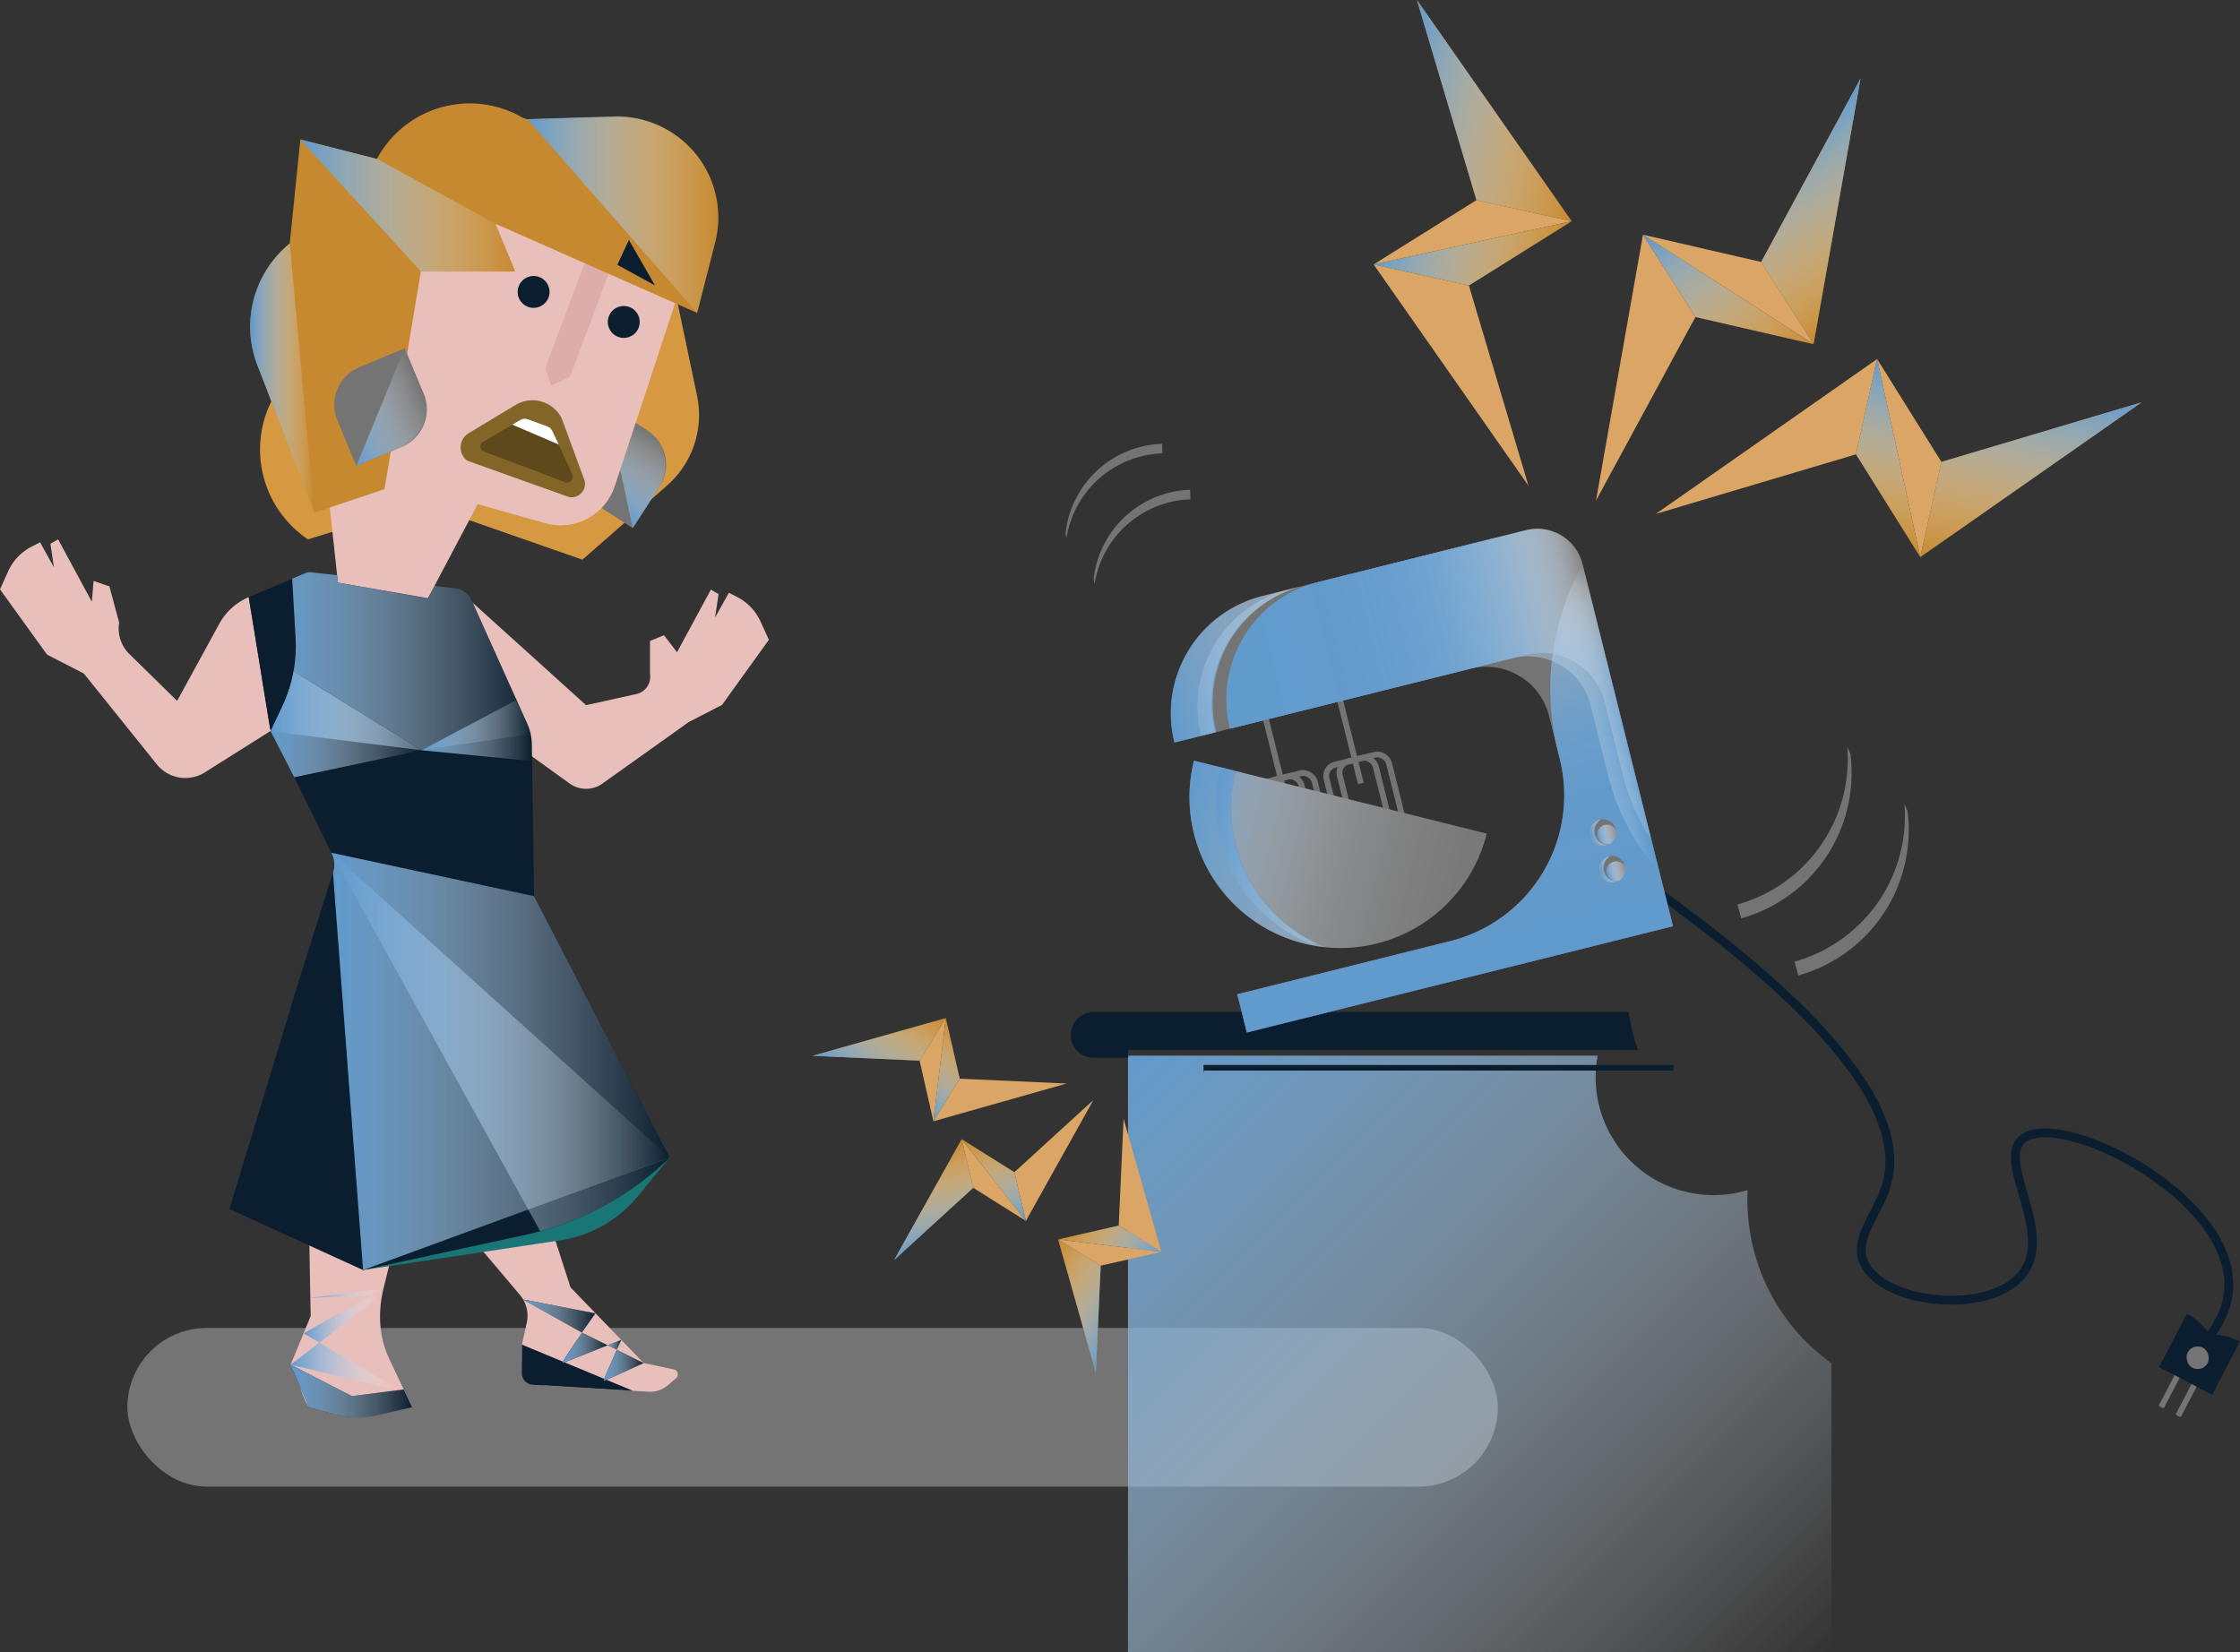 <svg id="Layer_1" data-name="Layer 1" xmlns="http://www.w3.org/2000/svg" xmlns:xlink="http://www.w3.org/1999/xlink" viewBox="0 0 761.6 561.84"><rect x="0" y="0" width="761.6" height="561.84" fill="#333333" stroke="none"/><defs><style>.cls-1,.cls-34,.cls-35{fill:none;}.cls-2{fill:#747474;}.cls-3{fill:#d69942;}.cls-4{fill:url(#linear-gradient);}.cls-5{fill:#e9bfbc;}.cls-6{fill:#187677;}.cls-7{fill:#0b1e2f;}.cls-8{fill:url(#linear-gradient-2);}.cls-9{fill:#dcadaa;}.cls-10{fill:#c68930;}.cls-11{fill:url(#linear-gradient-3);}.cls-12{fill:url(#linear-gradient-4);}.cls-13{fill:url(#linear-gradient-5);}.cls-14{fill:url(#linear-gradient-6);}.cls-15{fill:url(#linear-gradient-7);}.cls-16{fill:url(#linear-gradient-8);}.cls-17{fill:url(#linear-gradient-9);}.cls-18{fill:url(#linear-gradient-10);}.cls-19{fill:url(#linear-gradient-11);}.cls-20{fill:url(#linear-gradient-12);}.cls-21{fill:url(#linear-gradient-13);}.cls-22{fill:url(#linear-gradient-14);}.cls-23{fill:url(#linear-gradient-15);}.cls-24{fill:url(#linear-gradient-19);}.cls-25{fill:url(#linear-gradient-20);}.cls-26{fill:url(#linear-gradient-21);}.cls-27{fill:url(#linear-gradient-22);}.cls-28{fill:url(#linear-gradient-23);}.cls-29{fill:#836528;}.cls-30{fill:#5e491c;}.cls-31{clip-path:url(#clip-path);}.cls-32{fill:#fff;}.cls-33{fill:url(#linear-gradient-24);}.cls-34{stroke:#0b1e2f;stroke-width:3px;}.cls-34,.cls-35{stroke-miterlimit:10;}.cls-35{stroke:#747474;stroke-width:2px;}.cls-36{fill:url(#linear-gradient-25);}.cls-37{fill:url(#linear-gradient-26);}.cls-38{fill:url(#linear-gradient-27);}.cls-39{fill:url(#linear-gradient-28);}.cls-40{fill:url(#linear-gradient-29);}.cls-41{fill:url(#linear-gradient-30);}.cls-42{fill:url(#linear-gradient-31);}.cls-43{fill:url(#linear-gradient-32);}.cls-44{fill:url(#linear-gradient-33);}.cls-45{fill:url(#linear-gradient-34);}.cls-46{fill:url(#linear-gradient-35);}.cls-47{fill:url(#linear-gradient-36);}.cls-48{fill:url(#linear-gradient-37);}.cls-49{fill:url(#linear-gradient-38);}.cls-50{fill:url(#linear-gradient-39);}.cls-51{fill:url(#linear-gradient-40);}.cls-52{fill:url(#linear-gradient-41);}.cls-53{fill:#dba565;}.cls-54{fill:url(#linear-gradient-42);}.cls-55{fill:url(#linear-gradient-43);}.cls-56{fill:url(#linear-gradient-44);}.cls-57{fill:url(#linear-gradient-45);}.cls-58{fill:url(#linear-gradient-46);}.cls-59{fill:url(#linear-gradient-47);}.cls-60{fill:url(#linear-gradient-48);}.cls-61{fill:url(#linear-gradient-49);}.cls-62{fill:url(#linear-gradient-50);}.cls-63{fill:url(#linear-gradient-51);}.cls-64{fill:url(#linear-gradient-52);}.cls-65{fill:url(#linear-gradient-53);}</style><linearGradient id="linear-gradient" x1="337.89" y1="-155.44" x2="368.48" y2="-155.44" gradientTransform="translate(188.86 555.9) rotate(-57.01)" gradientUnits="userSpaceOnUse"><stop offset="0" stop-color="#619acc"/><stop offset="1" stop-color="#fff" stop-opacity="0"/></linearGradient><linearGradient id="linear-gradient-2" x1="227.37" y1="393.62" x2="228.01" y2="393.62" gradientTransform="matrix(1, 0, 0, 1, 0, 0)" xlink:href="#linear-gradient"/><linearGradient id="linear-gradient-3" x1="219.52" y1="89.64" x2="284.37" y2="89.64" gradientTransform="matrix(1, 0, 0, 1, 0, 0)" xlink:href="#linear-gradient"/><linearGradient id="linear-gradient-4" x1="102.12" y1="69.88" x2="175.21" y2="69.88" gradientTransform="matrix(1, 0, 0, 1, 0, 0)" xlink:href="#linear-gradient"/><linearGradient id="linear-gradient-5" x1="125.26" y1="145.17" x2="147.07" y2="145.17" gradientTransform="matrix(1, 0, 0, 1, 0, 0)" xlink:href="#linear-gradient"/><linearGradient id="linear-gradient-6" x1="152.84" y1="377.53" x2="267.87" y2="377.53" gradientTransform="matrix(1, 0, 0, 1, 0, 0)" xlink:href="#linear-gradient"/><linearGradient id="linear-gradient-7" x1="132.2" y1="241.46" x2="221.03" y2="241.46" gradientTransform="matrix(1, 0, 0, 1, 0, 0)" xlink:href="#linear-gradient"/><linearGradient id="linear-gradient-8" x1="132.2" y1="258.32" x2="221.03" y2="258.32" gradientTransform="matrix(1, 0, 0, 1, 0, 0)" xlink:href="#linear-gradient"/><linearGradient id="linear-gradient-9" x1="152.84" y1="370.91" x2="267.87" y2="370.91" gradientTransform="matrix(1, 0, 0, 1, 0, 0)" xlink:href="#linear-gradient"/><linearGradient id="linear-gradient-10" x1="132.2" y1="262.91" x2="183.55" y2="262.91" gradientTransform="matrix(1, 0, 0, 1, 0, 0)" xlink:href="#linear-gradient"/><linearGradient id="linear-gradient-11" x1="183.55" y1="265.1" x2="221.03" y2="265.1" gradientTransform="matrix(1, 0, 0, 1, 0, 0)" xlink:href="#linear-gradient"/><linearGradient id="linear-gradient-12" x1="138.98" y1="489.63" x2="180.3" y2="489.63" gradientTransform="matrix(1, 0, 0, 1, 0, 0)" xlink:href="#linear-gradient"/><linearGradient id="linear-gradient-13" x1="103.2" y1="448.43" x2="129.84" y2="448.43" gradientTransform="matrix(1, 0, 0, 1, 0, 0)" xlink:href="#linear-gradient"/><linearGradient id="linear-gradient-14" x1="105.52" y1="439.73" x2="130.37" y2="439.73" gradientTransform="matrix(1, 0, 0, 1, 0, 0)" xlink:href="#linear-gradient"/><linearGradient id="linear-gradient-15" x1="98.8" y1="464.83" x2="136.6" y2="464.83" gradientTransform="matrix(1, 0, 0, 1, 0, 0)" xlink:href="#linear-gradient"/><linearGradient id="linear-gradient-19" x1="218.04" y1="464.12" x2="242.73" y2="464.12" gradientTransform="matrix(1, 0, 0, 1, 0, 0)" xlink:href="#linear-gradient"/><linearGradient id="linear-gradient-20" x1="231.51" y1="474.88" x2="246.81" y2="474.88" gradientTransform="matrix(1, 0, 0, 1, 0, 0)" xlink:href="#linear-gradient"/><linearGradient id="linear-gradient-21" x1="246.81" y1="473.89" x2="251.43" y2="473.89" gradientTransform="matrix(1, 0, 0, 1, 0, 0)" xlink:href="#linear-gradient"/><linearGradient id="linear-gradient-22" x1="245.47" y1="480.85" x2="259.03" y2="480.85" gradientTransform="matrix(1, 0, 0, 1, 0, 0)" xlink:href="#linear-gradient"/><linearGradient id="linear-gradient-23" x1="95.98" y1="26.18" x2="126.57" y2="26.18" gradientTransform="translate(56.8 173.75) rotate(-22.67)" xlink:href="#linear-gradient"/><clipPath id="clip-path" transform="translate(-40.18 -16.6)"><path class="cls-1" d="M235.93,179.79l-8-16.71a2.93,2.93,0,0,0-1.64-1.49l-6.73-2.45a2.82,2.82,0,0,0-2.38.21l-12.78,7.43a1.86,1.86,0,0,0,.2,3.32l28.74,12.34A2,2,0,0,0,235.93,179.79Z"/></clipPath><linearGradient id="linear-gradient-24" x1="412.91" y1="383.74" x2="635.24" y2="606.07" gradientTransform="matrix(1, 0, 0, 1, 0, 0)" xlink:href="#linear-gradient"/><linearGradient id="linear-gradient-25" x1="357.95" y1="467.02" x2="563.14" y2="467.02" gradientTransform="translate(205.46 -239.53) rotate(13.99)" gradientUnits="userSpaceOnUse"><stop offset="0" stop-color="#619acc"/><stop offset="0.05" stop-color="#6da2d0" stop-opacity="0.92"/><stop offset="0.24" stop-color="#99bede" stop-opacity="0.64"/><stop offset="0.42" stop-color="#bed5ea" stop-opacity="0.41"/><stop offset="0.59" stop-color="#dae7f3" stop-opacity="0.23"/><stop offset="0.75" stop-color="#eef4fa" stop-opacity="0.11"/><stop offset="0.89" stop-color="#fbfcfe" stop-opacity="0.03"/><stop offset="1" stop-color="#fff" stop-opacity="0"/></linearGradient><linearGradient id="linear-gradient-26" x1="357.95" y1="466.76" x2="563.14" y2="466.76" gradientTransform="translate(205.46 -239.53) rotate(13.99)" gradientUnits="userSpaceOnUse"><stop offset="0" stop-color="#619acc"/><stop offset="0.01" stop-color="#669dce" stop-opacity="0.97"/><stop offset="0.05" stop-color="#86b1d8" stop-opacity="0.77"/><stop offset="0.1" stop-color="#a3c4e1" stop-opacity="0.58"/><stop offset="0.16" stop-color="#bcd4e9" stop-opacity="0.42"/><stop offset="0.22" stop-color="#d1e2f0" stop-opacity="0.29"/><stop offset="0.29" stop-color="#e2ecf6" stop-opacity="0.18"/><stop offset="0.37" stop-color="#eff5fa" stop-opacity="0.1"/><stop offset="0.47" stop-color="#f8fbfd" stop-opacity="0.04"/><stop offset="0.61" stop-color="#fefeff" stop-opacity="0.01"/><stop offset="1" stop-color="#fff" stop-opacity="0"/></linearGradient><linearGradient id="linear-gradient-27" x1="367.26" y1="466.76" x2="572.45" y2="466.76" gradientTransform="translate(205.46 -239.53) rotate(13.99)" gradientUnits="userSpaceOnUse"><stop offset="0" stop-color="#619acc"/><stop offset="0.06" stop-color="#74a6d2" stop-opacity="0.88"/><stop offset="0.18" stop-color="#99bede" stop-opacity="0.65"/><stop offset="0.31" stop-color="#b8d2e8" stop-opacity="0.45"/><stop offset="0.43" stop-color="#d2e2f0" stop-opacity="0.29"/><stop offset="0.56" stop-color="#e6eff7" stop-opacity="0.16"/><stop offset="0.7" stop-color="#f4f8fb" stop-opacity="0.07"/><stop offset="0.84" stop-color="#fcfdfe" stop-opacity="0.02"/><stop offset="1" stop-color="#fff" stop-opacity="0"/></linearGradient><linearGradient id="linear-gradient-28" x1="630.99" y1="219" x2="630.99" y2="92.11" gradientTransform="translate(-128.69 290) rotate(-14.02)" gradientUnits="userSpaceOnUse"><stop offset="0" stop-color="#619acc"/><stop offset="0.39" stop-color="#629bcc" stop-opacity="0.99"/><stop offset="0.53" stop-color="#689ece" stop-opacity="0.96"/><stop offset="0.63" stop-color="#71a4d1" stop-opacity="0.9"/><stop offset="0.71" stop-color="#7eadd5" stop-opacity="0.82"/><stop offset="0.78" stop-color="#8fb7db" stop-opacity="0.71"/><stop offset="0.84" stop-color="#a4c5e2" stop-opacity="0.58"/><stop offset="0.9" stop-color="#bdd5ea" stop-opacity="0.42"/><stop offset="0.95" stop-color="#dae8f3" stop-opacity="0.23"/><stop offset="0.99" stop-color="#fafcfd" stop-opacity="0.03"/><stop offset="1" stop-color="#fff" stop-opacity="0"/></linearGradient><linearGradient id="linear-gradient-29" x1="556.32" y1="96.79" x2="705.65" y2="96.79" gradientTransform="translate(-128.69 290) rotate(-14.02)" xlink:href="#linear-gradient-25"/><linearGradient id="linear-gradient-30" x1="550.99" y1="96.79" x2="700.32" y2="96.79" gradientTransform="translate(-128.69 290) rotate(-14.02)" xlink:href="#linear-gradient-27"/><linearGradient id="linear-gradient-31" x1="556.32" y1="158.63" x2="705.65" y2="158.63" xlink:href="#linear-gradient-28"/><linearGradient id="linear-gradient-32" x1="556.32" y1="132.49" x2="705.65" y2="132.49" xlink:href="#linear-gradient-28"/><linearGradient id="linear-gradient-33" x1="561.2" y1="132.49" x2="710.53" y2="132.49" xlink:href="#linear-gradient-28"/><linearGradient id="linear-gradient-34" x1="685.6" y1="182.3" x2="694.71" y2="182.3" gradientTransform="translate(-128.69 290) rotate(-14.02)" xlink:href="#linear-gradient-25"/><linearGradient id="linear-gradient-35" x1="685.6" y1="195.16" x2="694.71" y2="195.16" gradientTransform="translate(-128.69 290) rotate(-14.02)" xlink:href="#linear-gradient-25"/><linearGradient id="linear-gradient-36" x1="686.3" y1="182.3" x2="695.41" y2="182.3" gradientTransform="translate(-128.69 290) rotate(-14.02)" xlink:href="#linear-gradient-25"/><linearGradient id="linear-gradient-37" x1="687.45" y1="182.3" x2="696.56" y2="182.3" gradientTransform="translate(-128.69 290) rotate(-14.02)" xlink:href="#linear-gradient-25"/><linearGradient id="linear-gradient-38" x1="688.34" y1="182.3" x2="697.45" y2="182.3" gradientTransform="translate(-128.69 290) rotate(-14.02)" xlink:href="#linear-gradient-25"/><linearGradient id="linear-gradient-39" x1="686.3" y1="195.16" x2="695.41" y2="195.16" gradientTransform="translate(-128.69 290) rotate(-14.02)" xlink:href="#linear-gradient-25"/><linearGradient id="linear-gradient-40" x1="687.45" y1="195.16" x2="696.56" y2="195.16" gradientTransform="translate(-128.69 290) rotate(-14.02)" xlink:href="#linear-gradient-25"/><linearGradient id="linear-gradient-41" x1="688.34" y1="195.16" x2="697.45" y2="195.16" gradientTransform="translate(-128.69 290) rotate(-14.02)" xlink:href="#linear-gradient-25"/><linearGradient id="linear-gradient-42" x1="529.01" y1="182.56" x2="596.67" y2="182.56" gradientTransform="translate(-1.99 -262.3) rotate(12.48)" xlink:href="#linear-gradient"/><linearGradient id="linear-gradient-43" x1="534.07" y1="228.04" x2="596.67" y2="228.04" gradientTransform="translate(-1.99 -262.3) rotate(12.48)" xlink:href="#linear-gradient"/><linearGradient id="linear-gradient-44" x1="993.55" y1="643.96" x2="1061.22" y2="643.96" gradientTransform="matrix(0.54, 0.84, -0.84, 0.54, 615.39, -1140.64)" xlink:href="#linear-gradient"/><linearGradient id="linear-gradient-45" x1="998.62" y1="689.45" x2="1061.22" y2="689.45" gradientTransform="matrix(0.54, 0.84, -0.84, 0.54, 615.39, -1140.64)" xlink:href="#linear-gradient"/><linearGradient id="linear-gradient-46" x1="1741.71" y1="683.11" x2="1809.37" y2="683.11" gradientTransform="translate(1741.31 -1422.74) rotate(102.48)" xlink:href="#linear-gradient"/><linearGradient id="linear-gradient-47" x1="1746.77" y1="728.6" x2="1809.37" y2="728.6" gradientTransform="translate(1741.31 -1422.74) rotate(102.48)" xlink:href="#linear-gradient"/><linearGradient id="linear-gradient-48" x1="2627.1" y1="-254.7" x2="2661.8" y2="-254.7" gradientTransform="translate(2750.94 1614.94) rotate(-148.35)" xlink:href="#linear-gradient"/><linearGradient id="linear-gradient-49" x1="2629.7" y1="-231.38" x2="2661.8" y2="-231.38" gradientTransform="translate(2750.94 1614.94) rotate(-148.35)" xlink:href="#linear-gradient"/><linearGradient id="linear-gradient-50" x1="2128.18" y1="-1098.23" x2="2162.87" y2="-1098.23" gradientTransform="translate(1879.42 2241.9) rotate(-103.35)" xlink:href="#linear-gradient"/><linearGradient id="linear-gradient-51" x1="2130.78" y1="-1074.91" x2="2162.87" y2="-1074.91" gradientTransform="translate(1879.42 2241.9) rotate(-103.35)" xlink:href="#linear-gradient"/><linearGradient id="linear-gradient-52" x1="1280.43" y1="-1298.48" x2="1315.13" y2="-1298.48" gradientTransform="translate(723.28 2138.72) rotate(-58.35)" xlink:href="#linear-gradient"/><linearGradient id="linear-gradient-53" x1="1283.03" y1="-1275.16" x2="1315.13" y2="-1275.16" gradientTransform="translate(723.28 2138.72) rotate(-58.35)" xlink:href="#linear-gradient"/></defs><title>modeloA</title><rect class="cls-2" x="43.31" y="451.56" width="465.96" height="53.96" rx="26.98" ry="26.98"/><path class="cls-3" d="M262.38,80.53l14.8,70.7A31.82,31.82,0,0,1,267,181.67l-28.8,25.25-45.82-16L253.88,85.85Z" transform="translate(-40.18 -16.6)"/><path class="cls-2" d="M249.37,159.73h16.71a0,0,0,0,1,0,0v16.71a13.88,13.88,0,0,1-13.88,13.88H235.49a0,0,0,0,1,0,0V173.61A13.88,13.88,0,0,1,249.37,159.73Z" transform="translate(-72.75 273.48) rotate(-57.01)"/><path class="cls-4" d="M246.29,153.87l9,42.31L264,182.75a14.58,14.58,0,0,0-4.29-20.16Z" transform="translate(-40.18 -16.6)"/><path class="cls-5" d="M145.16,428.94l0.65,35.18L139,480.67c3.23,4.83,3,9.63,6.24,14.47H180.3L172.68,479a33.51,33.51,0,0,1-3.23-12.63,40.49,40.49,0,0,1,1.13-11.68l9.73-39.37Z" transform="translate(-40.18 -16.6)"/><path class="cls-5" d="M199.09,435.81l17.85,21.1a11,11,0,0,1,2.34,9.47l-1.65,7.45v4.82a9.18,9.18,0,0,0,8.55,9.15l34.33,2.05a9.46,9.46,0,0,0,6.78-2.24l2.74-2.34a1.74,1.74,0,0,0-.52-2.95L259,480.07l-24.84-25.7L214.79,394.5Z" transform="translate(-40.18 -16.6)"/><path class="cls-5" d="M301.6,234.16l-2.85-6.24h0a17.46,17.46,0,0,0-7.89-8.28L288,218.15l-4.7,8.46,1.19-8-2.62-1.5-11.5,21.28-4.43-5.78-4.76,1.93v11.23a6,6,0,0,1-4.62,6.83l-17.11,3.79-39.69-35.86-1.83-.93L220.34,266l-0.7,6.79,14.23,10.25a9.57,9.57,0,0,0,11.15,0l29.35-20.92,11.29-5.81Z" transform="translate(-40.18 -16.6)"/><path class="cls-6" d="M163.61,448.47L231,438.32a42.23,42.23,0,0,0,26-14.91l10.84-13.19-28-3.25Z" transform="translate(-40.18 -16.6)"/><path class="cls-3" d="M144.9,127.82l-12.5,25.37A36.75,36.75,0,0,0,144.9,200h0l23-7.07Z" transform="translate(-40.18 -16.6)"/><path class="cls-5" d="M132,264.23l-7.26-44.57h0a20.56,20.56,0,0,0-10,9.05L100.4,254.93,84.17,239a12.18,12.18,0,0,1-3.48-10.67L77.39,216,72,214.16l-0.59,7.07L59.94,200l-2.62,1.5,1.19,8L53.81,201l-2.89,1.49A17.46,17.46,0,0,0,43,210.77h0L40.18,217l16,22.2,12.51,6.44,24.8,30.87a12.45,12.45,0,0,0,16.34,2.73l22.37-14.1Z" transform="translate(-40.18 -16.6)"/><path class="cls-7" d="M163.61,448.47l55.39-12c1.64-.36,3.26-0.77,4.87-1.2a100.77,100.77,0,0,0,44-25Z" transform="translate(-40.18 -16.6)"/><polygon class="cls-8" points="227.69 393.62 227.69 393.62 227.69 393.62 227.69 393.62"/><path class="cls-7" d="M221.78,321.33L221,269.56a17,17,0,0,0-1.5-6.74L200.7,221.08a7.81,7.81,0,0,0-6.27-4.55L146,211.22a4.13,4.13,0,0,0-2.07.3l-19.16,8.14L132,264.23l20.83,42.35a9.16,9.16,0,0,1,.52,6.8h0L142.3,348.46l-24.12,79.26,45.43,20.75,104.27-38.24h0Z" transform="translate(-40.18 -16.6)"/><path class="cls-5" d="M155.08,214.73l30.6,5.3,16.92-32,23,6.47a19.32,19.32,0,0,0,23.59-12.55l31.38-95.09a12.33,12.33,0,0,0-11.71-16.19H203.9L168.33,95.36l-23.43,26Z" transform="translate(-40.18 -16.6)"/><polygon class="cls-9" points="193.79 128.14 187.36 131.17 185.47 125.01 207.6 65.99 215.93 69.11 193.79 128.14"/><circle class="cls-7" cx="212.08" cy="109.48" r="5.42"/><path class="cls-10" d="M283.35,99a34.23,34.23,0,0,0-34.17-42.67c-15.09.44-28.41,0.82-29.66,0.82A8.79,8.79,0,0,1,216.77,56a35.8,35.8,0,0,0-48.22,14.24l-0.23.42L142.3,64,138.69,99.4h0a36.44,36.44,0,0,0-11,41.38l19.36,50.15,23.86-8,12.36-74h32.1l-6.72-16.24L277.21,123Z" transform="translate(-40.18 -16.6)"/><polygon class="cls-7" points="213.82 81.59 209.91 90.05 222.71 97.06 213.82 81.59"/><path class="cls-11" d="M219.52,57.11L277.21,123l6.07-23.83a34.46,34.46,0,0,0-34.39-43Z" transform="translate(-40.18 -16.6)"/><polygon class="cls-12" points="102.11 47.44 143.11 92.31 175.21 92.31 168.49 76.07 128.14 54.03 102.11 47.44"/><path class="cls-13" d="M138.69,99.4l8.38,91.53-19.36-50.15a36.44,36.44,0,0,1,11-41.38h0Z" transform="translate(-40.18 -16.6)"/><path class="cls-14" d="M267.87,410.22h0l-115-103.64a9.16,9.16,0,0,1,.52,6.8h0l7.54,99.43,2.7,35.64,104.27-38.24h0Z" transform="translate(-40.18 -16.6)"/><path class="cls-15" d="M200.62,220.92a7.37,7.37,0,0,0-5.85-4.29l-6.87-.82-2.13,4.32-30.7-5.41-0.26-2.53-8.92-1a3.81,3.81,0,0,0-1.9.28l-4.46,1.89,1.15,20.21a48.14,48.14,0,0,1-.7,11.31l43.58,26.82L221,266.14Z" transform="translate(-40.18 -16.6)"/><path class="cls-16" d="M136.18,256.8l-4,8.47,51.35,6.46L140,244.91A48.14,48.14,0,0,1,136.18,256.8Z" transform="translate(-40.18 -16.6)"/><path class="cls-17" d="M152.84,306.58l71,128.66a100.77,100.77,0,0,0,44-25h0l-46.1-88.9Z" transform="translate(-40.18 -16.6)"/><path class="cls-18" d="M140,244.91a48.14,48.14,0,0,1-3.79,11.89l-4,8.47,8,15.63,43.34-9.17Z" transform="translate(-40.18 -16.6)"/><path class="cls-19" d="M183.55,271.73l32-17,3.61,7.5a18.79,18.79,0,0,1,1.86,8.15v5Z" transform="translate(-40.18 -16.6)"/><path class="cls-7" d="M217.62,473.83v9.78a3.86,3.86,0,0,0,3.6,3.85l34.2,2.09Z" transform="translate(-40.18 -16.6)"/><path class="cls-7" d="M139,480.67l20.82,10.67,17.63-2.28,2.86,6.07-12.13,2.74a29.2,29.2,0,0,1-14.13-.32l-8.82-2.41Z" transform="translate(-40.18 -16.6)"/><path class="cls-20" d="M139,480.67l20.82,10.67,17.63-2.28,2.86,6.07-12.13,2.74a29.2,29.2,0,0,1-14.13-.32l-8.82-2.41Z" transform="translate(-40.18 -16.6)"/><polygon class="cls-21" points="126.24 440.45 103.2 453.4 108.59 456.57 129.84 440.3 126.24 440.45"/><polygon class="cls-22" points="105.52 441.34 126.24 440.45 130.37 438.13 105.52 441.34"/><polygon class="cls-23" points="136.6 473.08 108.59 456.57 98.8 464.07 136.6 473.08"/><polygon class="cls-21" points="126.24 440.45 103.2 453.4 108.59 456.57 129.84 440.3 126.24 440.45"/><polygon class="cls-22" points="105.52 441.34 126.24 440.45 130.37 438.13 105.52 441.34"/><polygon class="cls-23" points="136.6 473.08 108.59 456.57 98.8 464.07 136.6 473.08"/><path class="cls-7" d="M218,458.47l20,11.28c2.45-3.5,4.64-6.56,4.64-6.56Z" transform="translate(-40.18 -16.6)"/><path class="cls-7" d="M231.59,480c0.78-.21,9.61-3.7,15.22-5.94l-8.73-4.3C234.74,474.54,230.92,480.17,231.59,480Z" transform="translate(-40.18 -16.6)"/><path class="cls-7" d="M246.81,474.05l3.1,1.52c0.87-1.94,1.53-3.37,1.53-3.37Z" transform="translate(-40.18 -16.6)"/><path class="cls-7" d="M249.9,475.58c-1.84,4.08-4.65,10.43-4.42,10.54s13.54-6,13.54-6Z" transform="translate(-40.18 -16.6)"/><path class="cls-24" d="M218,458.47l20,11.28c2.45-3.5,4.64-6.56,4.64-6.56Z" transform="translate(-40.18 -16.6)"/><path class="cls-25" d="M231.59,480c0.78-.21,9.61-3.7,15.22-5.94l-8.73-4.3C234.74,474.54,230.92,480.17,231.59,480Z" transform="translate(-40.18 -16.6)"/><path class="cls-26" d="M246.81,474.05l3.1,1.52c0.87-1.94,1.53-3.37,1.53-3.37Z" transform="translate(-40.18 -16.6)"/><path class="cls-27" d="M249.9,475.58c-1.84,4.08-4.65,10.43-4.42,10.54s13.54-6,13.54-6Z" transform="translate(-40.18 -16.6)"/><path class="cls-2" d="M168.15,139.73h16.71a0,0,0,0,1,0,0v16.71A13.88,13.88,0,0,1,171,170.31H154.27a0,0,0,0,1,0,0V153.6A13.88,13.88,0,0,1,168.15,139.73Z" transform="translate(-86.83 60.73) rotate(-22.67)"/><path class="cls-28" d="M177.78,135l-16.44,40,14.77-6.17A14.58,14.58,0,0,0,184,149.79Z" transform="translate(-40.18 -16.6)"/><circle class="cls-7" cx="221.61" cy="115.88" r="5.42" transform="translate(-26.35 238.44) rotate(-61.42)"/><path class="cls-29" d="M233.57,185.59L199,173.24a5.66,5.66,0,0,1,.53-9.33l15.93-9.6A11.1,11.1,0,0,1,231.21,159l7.43,20.2A4.54,4.54,0,0,1,233.57,185.59Z" transform="translate(-40.18 -16.6)"/><path class="cls-30" d="M234.73,177.88L228,163.09a2.93,2.93,0,0,0-1.64-1.49l-6.73-2.45a2.82,2.82,0,0,0-2.38.21l-12.78,7.43a1.86,1.86,0,0,0,.2,3.32l27.54,10.43A2,2,0,0,0,234.73,177.88Z" transform="translate(-40.18 -16.6)"/><g class="cls-31"><path class="cls-32" d="M238.75,167.73l-0.2-.42a7.35,7.35,0,0,0-3.85-3.63l-23.33-9.54a4.11,4.11,0,0,0-3.63.25l-0.36.21a2,2,0,0,0,.21,3.48l28.62,12.29A2,2,0,0,0,238.75,167.73Z" transform="translate(-40.18 -16.6)"/></g><path class="cls-33" d="M634.3,424.63q0-1.68.08-3.35a40.08,40.08,0,0,1-51-45.72H423.79v0.71H423.7V578.45H662.86V480.15A68.17,68.17,0,0,1,634.3,424.63Z" transform="translate(-40.18 -16.6)"/><path class="cls-7" d="M449.48,380.64H609q0.18-1,.4-1.9H449.38v2.62h0.09v-0.71Z" transform="translate(-40.18 -16.6)"/><path class="cls-7" d="M593.94,360.74H412a7.77,7.77,0,0,0-7.77,7.77h0a7.77,7.77,0,0,0,7.77,7.77h11.7v-2.62H597.07A67.79,67.79,0,0,1,593.94,360.74Z" transform="translate(-40.18 -16.6)"/><path class="cls-34" d="M602.74,319.18c71,50.9,84,80.94,79.06,99.55-2.8,10.57-11.71,18.77-7.81,27.33,6.42,14.06,42.39,17.91,53.68,3.9s-8.74-38.16,0-45.87c12.3-10.85,72.15,19.13,70.27,50.75-0.39,6.57-3.38,12.16-6.83,16.59" transform="translate(-40.18 -16.6)"/><rect class="cls-2" x="777.21" y="482.05" width="1.95" height="13.83" rx="0.44" ry="0.44" transform="translate(273.91 -320.91) rotate(27.53)"/><rect class="cls-2" x="782.98" y="485.06" width="1.95" height="13.83" rx="0.44" ry="0.44" transform="translate(275.96 -323.24) rotate(27.53)"/><path class="cls-7" d="M798.23,466.9h0a0,0,0,0,1,0,0v20.39a0,0,0,0,1,0,0H777.84a0,0,0,0,1,0,0v0A20.39,20.39,0,0,1,798.23,466.9Z" transform="translate(269.54 -326.81) rotate(27.53)"/><path class="cls-7" d="M777.84,466.9h20.39a0,0,0,0,1,0,0v20.39a0,0,0,0,1,0,0h0a20.39,20.39,0,0,1-20.39-20.39v0A0,0,0,0,1,777.84,466.9Z" transform="translate(1226.16 1247.8) rotate(-152.47)"/><rect class="cls-2" x="783.57" y="474.44" width="7.69" height="7.69" rx="3.85" ry="3.85" transform="translate(270.02 -326.39) rotate(27.53)"/><rect class="cls-35" x="468.84" y="281.33" width="17.24" height="33.84" rx="3.91" ry="3.91" transform="translate(-98.21 107.93) rotate(-14.02)"/><rect class="cls-35" x="473.34" y="280.21" width="17.24" height="33.84" rx="3.91" ry="3.91" transform="translate(-97.8 108.98) rotate(-14.02)"/><line class="cls-35" x1="437.44" y1="272.72" x2="428.65" y2="237.52"/><rect class="cls-35" x="494.09" y="275.03" width="17.24" height="33.84" rx="3.91" ry="3.91" transform="translate(-95.93 113.85) rotate(-14.02)"/><rect class="cls-35" x="498.59" y="273.91" width="17.24" height="33.84" rx="3.91" ry="3.91" transform="translate(-95.52 114.91) rotate(-14.02)"/><line class="cls-35" x1="462.69" y1="266.42" x2="453.9" y2="231.22"/><path class="cls-2" d="M483.51,337.44a51.3,51.3,0,0,0,62.17-37.38l-99.55-24.79A51.3,51.3,0,0,0,483.51,337.44Z" transform="translate(-40.18 -16.6)"/><path class="cls-36" d="M460.34,278.8l-14.21-3.54a51.27,51.27,0,0,0,44.61,63.43A51.3,51.3,0,0,1,460.34,278.8Z" transform="translate(-40.18 -16.6)"/><path class="cls-37" d="M545.69,300.06L460.34,278.8a51.3,51.3,0,0,0,30.4,59.89A51.3,51.3,0,0,0,545.69,300.06Z" transform="translate(-40.18 -16.6)"/><path class="cls-38" d="M459.9,278.69l-4.74-1.18a51.3,51.3,0,0,0,30.4,59.89c0.82,0.08,1.65.15,2.47,0.19A51.3,51.3,0,0,1,459.9,278.69Z" transform="translate(-40.18 -16.6)"/><path class="cls-2" d="M559,196.9l-7.48,1.87L469.4,219.27a41.09,41.09,0,0,0-29.91,49.82h0L540.1,244A22.06,22.06,0,0,1,566.85,260l3,12.09,0.64,2.56a51.08,51.08,0,0,1-37.19,61.93l-72.46,18.09,3.25,13L609,331.56l-0.53-2.13-2.72-10.89-21.37-85.62-6.11-24.48A15.86,15.86,0,0,0,559,196.9Z" transform="translate(-40.18 -16.6)"/><path class="cls-39" d="M569.87,272.13l0.64,2.56a51.08,51.08,0,0,1-37.19,61.93l-72.46,18.09,3.25,13L609,331.56l-0.53-2.13-2.72-10.89L578.26,208.44h0A87.54,87.54,0,0,0,569.87,272.13Z" transform="translate(-40.18 -16.6)"/><path class="cls-40" d="M483.61,215.73l-14.2,3.55a41.09,41.09,0,0,0-29.91,49.82h0l14.2-3.55h0A41.09,41.09,0,0,1,483.61,215.73Z" transform="translate(-40.18 -16.6)"/><path class="cls-41" d="M483.17,215.84L478.44,217a41.09,41.09,0,0,0-29.91,49.82h0l4.73-1.18h0A41.09,41.09,0,0,1,483.17,215.84Z" transform="translate(-40.18 -16.6)"/><path class="cls-42" d="M585.79,255.31A22.06,22.06,0,0,0,559,239.25l-4.73,1.18a22.06,22.06,0,0,1,26.75,16.06l6.08,24.36A74.77,74.77,0,0,0,604.38,313l-2.71-10.86a74.7,74.7,0,0,1-9.79-22.53Z" transform="translate(-40.18 -16.6)"/><path class="cls-43" d="M578.26,208.44A15.86,15.86,0,0,0,559,196.9l-70.69,17.65a41.09,41.09,0,0,0-29.91,49.82h0L540.1,244l4.73-1.18,9.47-2.36,4.73-1.18a22.06,22.06,0,0,1,26.75,16.06l6.08,24.36a74.7,74.7,0,0,0,9.79,22.53l-17.29-69.27Z" transform="translate(-40.18 -16.6)"/><path class="cls-44" d="M578.26,208.44A15.86,15.86,0,0,0,559,196.9l-70.69,17.65a41.09,41.09,0,0,0-29.91,49.82h0L540.1,244l4.73-1.18,9.47-2.36,4.73-1.18a22.06,22.06,0,0,1,26.75,16.06l6.08,24.36a74.7,74.7,0,0,0,9.79,22.53l-17.29-69.27Z" transform="translate(-40.18 -16.6)"/><circle class="cls-2" cx="585.08" cy="299.71" r="4.55" transform="translate(-95.36 134.03) rotate(-14.02)"/><circle class="cls-2" cx="588.19" cy="312.18" r="4.55" transform="translate(-98.28 135.16) rotate(-14.02)"/><path class="cls-45" d="M582.44,300.36a4.56,4.56,0,0,1,2.44-5.21,4.55,4.55,0,1,0,2.16,8.66A4.56,4.56,0,0,1,582.44,300.36Z" transform="translate(-40.18 -16.6)"/><path class="cls-46" d="M585.56,312.84a4.56,4.56,0,0,1,2.44-5.21,4.55,4.55,0,1,0,2.16,8.66A4.56,4.56,0,0,1,585.56,312.84Z" transform="translate(-40.18 -16.6)"/><path class="cls-47" d="M582.2,300.42a4.54,4.54,0,0,1,2-5,4.46,4.46,0,0,0-.47,0,4.56,4.56,0,0,0,2.16,8.66,4.46,4.46,0,0,0,.4-0.24A4.54,4.54,0,0,1,582.2,300.42Z" transform="translate(-40.18 -16.6)"/><path class="cls-48" d="M589.49,298.6a3.34,3.34,0,1,0-2,5A4.54,4.54,0,0,0,589.49,298.6Z" transform="translate(-40.18 -16.6)"/><path class="cls-49" d="M589.49,298.6a3.34,3.34,0,1,0-2,5A4.54,4.54,0,0,0,589.49,298.6Z" transform="translate(-40.18 -16.6)"/><path class="cls-50" d="M585.32,312.9a4.54,4.54,0,0,1,2-5,4.46,4.46,0,0,0-.47,0,4.56,4.56,0,0,0,2.16,8.66,4.46,4.46,0,0,0,.4-0.24A4.54,4.54,0,0,1,585.32,312.9Z" transform="translate(-40.18 -16.6)"/><path class="cls-51" d="M592.61,311.08a3.34,3.34,0,1,0-2,5A4.54,4.54,0,0,0,592.61,311.08Z" transform="translate(-40.18 -16.6)"/><path class="cls-52" d="M592.61,311.08a3.34,3.34,0,1,0-2,5A4.54,4.54,0,0,0,592.61,311.08Z" transform="translate(-40.18 -16.6)"/><path class="cls-2" d="M630.89,324.18l1.31,4.7a51.3,51.3,0,0,0,37.1-56q-0.5-1.14-1.05-2.24A51.3,51.3,0,0,1,630.89,324.18Z" transform="translate(-40.18 -16.6)"/><path class="cls-2" d="M650.31,343.6l1.31,4.7a51.3,51.3,0,0,0,37.1-56q-0.5-1.14-1.05-2.24A51.3,51.3,0,0,1,650.31,343.6Z" transform="translate(-40.18 -16.6)"/><path class="cls-2" d="M444.93,186.39l-0.11-3.25A34.18,34.18,0,0,0,412,213.55c0.1,0.54.21,1.08,0.33,1.62A34.19,34.19,0,0,1,444.93,186.39Z" transform="translate(-40.18 -16.6)"/><path class="cls-2" d="M435.41,170.76l-0.11-3.25a34.18,34.18,0,0,0-32.84,30.41c0.1,0.54.21,1.08,0.33,1.62A34.19,34.19,0,0,1,435.41,170.76Z" transform="translate(-40.18 -16.6)"/><polygon class="cls-10" points="481.75 0 501.99 68.06 534.39 75.23 481.75 0"/><polygon class="cls-53" points="519.67 165.15 499.43 97.09 467.03 89.92 519.67 165.15"/><polygon class="cls-53" points="467.03 89.92 501.99 68.06 534.39 75.23 467.03 89.92"/><polygon class="cls-10" points="534.39 75.23 499.43 97.09 467.03 89.92 534.39 75.23"/><polygon class="cls-54" points="481.75 0 501.99 68.06 534.39 75.23 481.75 0"/><polygon class="cls-55" points="534.39 75.23 499.43 97.09 467.03 89.92 534.39 75.23"/><polygon class="cls-10" points="632.6 26.64 598.79 89.08 616.63 117.06 632.6 26.64"/><polygon class="cls-53" points="542.64 170.23 576.45 107.79 558.61 79.81 542.64 170.23"/><polygon class="cls-53" points="558.61 79.81 598.79 89.08 616.63 117.06 558.61 79.81"/><polygon class="cls-10" points="616.63 117.06 576.45 107.79 558.61 79.81 616.63 117.06"/><polygon class="cls-56" points="632.6 26.64 598.79 89.08 616.63 117.06 632.6 26.64"/><polygon class="cls-57" points="616.63 117.06 576.45 107.79 558.61 79.81 616.63 117.06"/><polygon class="cls-10" points="728.13 136.81 660.08 157.06 652.9 189.46 728.13 136.81"/><polygon class="cls-53" points="562.99 174.74 631.04 154.49 638.22 122.09 562.99 174.74"/><polygon class="cls-53" points="638.22 122.09 660.08 157.06 652.9 189.46 638.22 122.09"/><polygon class="cls-10" points="652.9 189.46 631.04 154.49 638.22 122.09 652.9 189.46"/><polygon class="cls-58" points="728.13 136.81 660.08 157.06 652.9 189.46 728.13 136.81"/><polygon class="cls-59" points="652.9 189.46 631.04 154.49 638.22 122.09 652.9 189.46"/><polygon class="cls-10" points="372.58 466.76 374.24 430.39 359.75 421.46 372.58 466.76"/><polygon class="cls-53" points="382.02 380.39 380.37 416.76 394.85 425.69 382.02 380.39"/><polygon class="cls-53" points="394.85 425.69 374.24 430.39 359.75 421.46 394.85 425.69"/><polygon class="cls-10" points="359.75 421.46 380.37 416.76 394.85 425.69 359.75 421.46"/><polygon class="cls-60" points="372.58 466.76 374.24 430.39 359.75 421.46 372.58 466.76"/><polygon class="cls-61" points="359.75 421.46 380.37 416.76 394.85 425.69 359.75 421.46"/><polygon class="cls-10" points="304.01 428.46 330.89 403.91 326.97 387.36 304.01 428.46"/><polygon class="cls-53" points="371.75 374.06 344.87 398.61 348.8 415.17 371.75 374.06"/><polygon class="cls-53" points="348.8 415.17 330.89 403.91 326.97 387.36 348.8 415.17"/><polygon class="cls-10" points="326.97 387.36 344.87 398.61 348.8 415.17 326.97 387.36"/><polygon class="cls-62" points="304.01 428.46 330.89 403.91 326.97 387.36 304.01 428.46"/><polygon class="cls-63" points="326.97 387.36 344.87 398.61 348.8 415.17 326.97 387.36"/><polygon class="cls-10" points="276.29 359.02 312.66 360.67 321.58 346.19 276.29 359.02"/><polygon class="cls-53" points="362.65 368.45 326.29 366.8 317.36 381.29 362.65 368.45"/><polygon class="cls-53" points="317.36 381.29 312.66 360.67 321.58 346.19 317.36 381.29"/><polygon class="cls-10" points="321.58 346.19 326.29 366.8 317.36 381.29 321.58 346.19"/><polygon class="cls-64" points="276.29 359.02 312.66 360.67 321.58 346.19 276.29 359.02"/><polygon class="cls-65" points="321.58 346.19 326.29 366.8 317.36 381.29 321.58 346.19"/></svg>